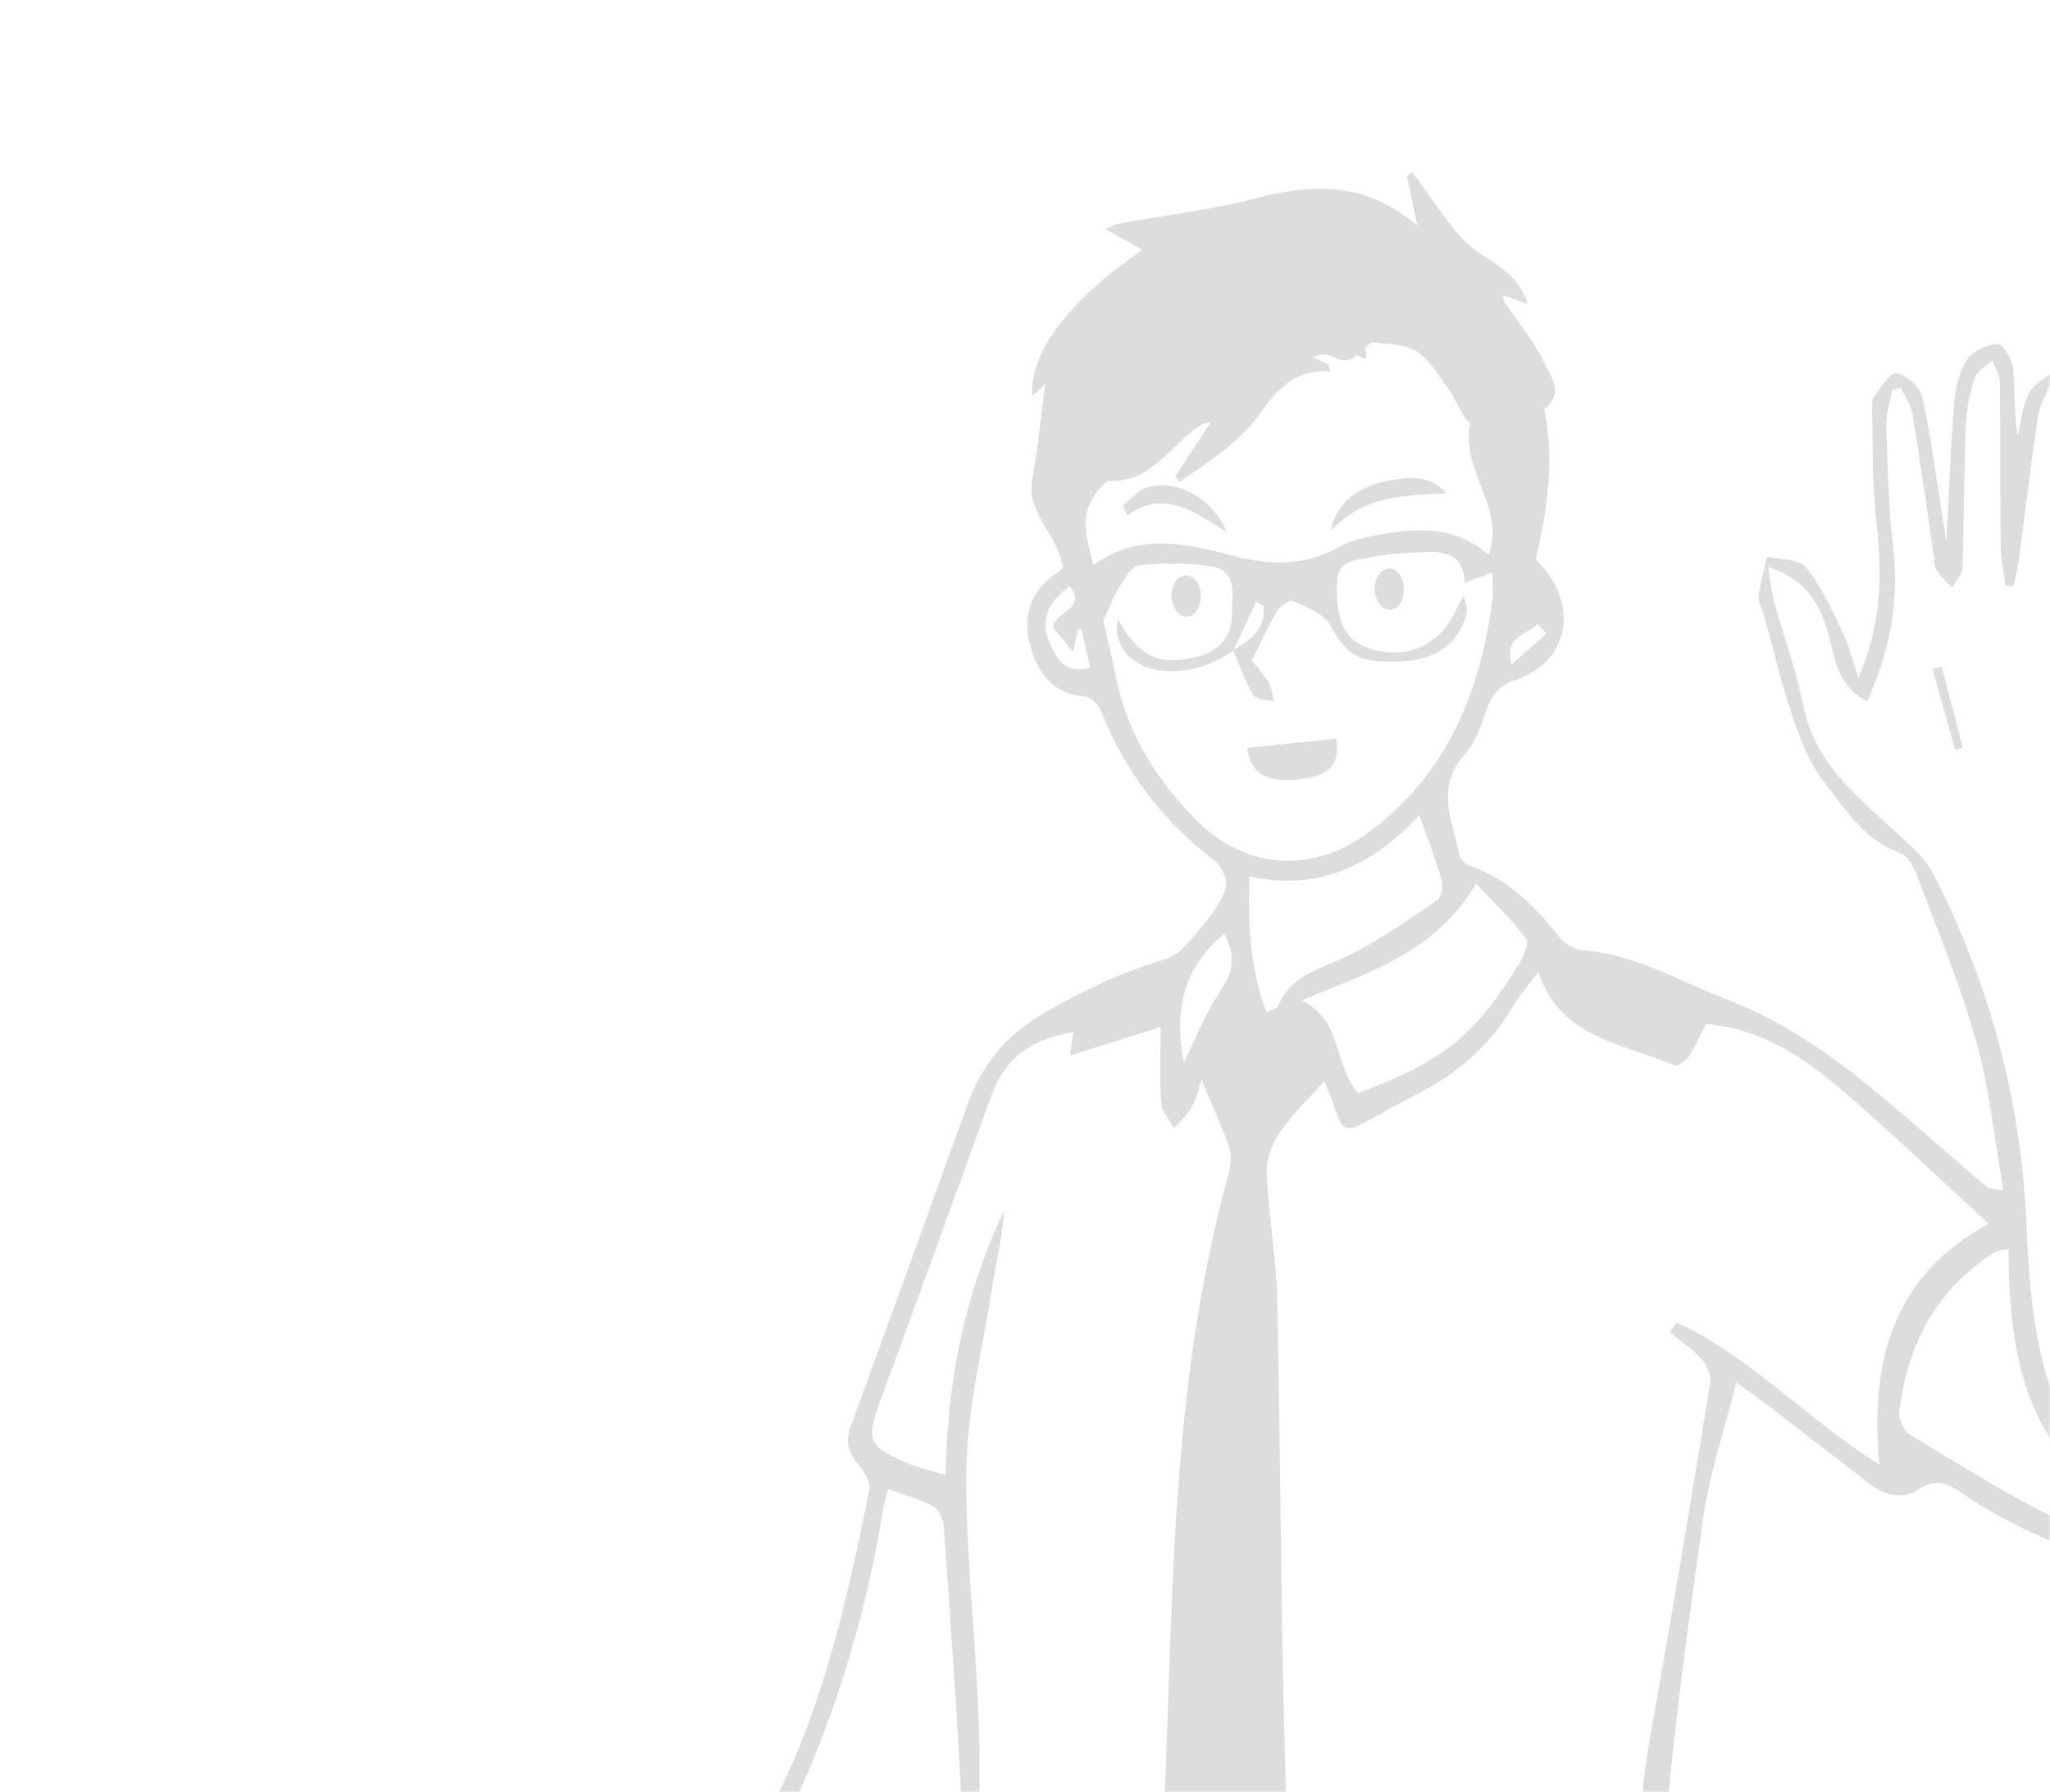 <svg width="453" height="396" viewBox="0 0 453 396" fill="none" xmlns="http://www.w3.org/2000/svg">
<mask id="mask0_2013_9196" style="mask-type:alpha" maskUnits="userSpaceOnUse" x="0" y="0" width="453" height="396">
<path d="M0 13C0 5.82 5.82 0 13 0H440C447.18 0 453 5.82 453 13V383C453 390.18 447.18 396 440 396H13C5.82 396 0 390.18 0 383V13Z" fill="#D9D9D9"/>
</mask>
<g mask="url(#mask0_2013_9196)">
<g clip-path="url(#clip0_2013_9196)">
<path d="M511.571 305.128C508.668 291.529 502.105 278.312 495.133 266.074C481.992 243.015 471.664 218.834 462.387 194.08C460.48 188.991 460.118 184.749 462.954 179.797C465.034 176.169 466.098 171.735 466.705 167.526C468.175 157.359 469.219 147.129 470.221 136.903C471.044 128.518 471.879 120.114 472.065 111.703C472.151 107.767 473.515 101.682 467.767 101.015C462.168 100.368 462.022 106.369 460.941 110.352C459.88 114.246 459.243 118.255 458.417 122.212C458.115 119.364 458.44 116.586 458.503 113.798C458.702 105.188 459.09 96.564 458.739 87.974C458.646 85.727 456.138 83.576 454.742 81.382C452.576 83.135 449.684 84.486 448.424 86.746C446.861 89.544 446.652 93.099 445.86 96.325C445.007 91.34 445.336 86.314 444.845 81.372C444.649 79.384 442.576 75.955 441.498 76.012C439.12 76.131 435.956 77.472 434.719 79.364C432.964 82.046 432.102 85.631 431.837 88.91C431.008 99.213 430.636 109.552 430.095 119.766C429.644 116.792 429.197 113.665 428.689 110.551C427.425 102.794 426.467 94.961 424.636 87.34C424.139 85.269 421.124 82.783 418.988 82.487C417.611 82.298 415.635 85.68 414.142 87.626C413.645 88.276 413.664 89.434 413.688 90.357C413.9 98.4 413.631 106.505 414.547 114.471C415.88 126.079 416.052 137.381 410.686 149.791C409.26 145.563 408.56 142.486 407.213 139.727C404.792 134.765 402.514 129.567 399.097 125.339C397.575 123.457 393.439 123.696 390.491 122.972C389.837 125.876 388.955 128.754 388.627 131.692C388.474 133.059 389.426 134.539 389.824 135.983C391.87 143.379 393.558 150.893 396.046 158.132C397.83 163.33 399.887 168.784 403.223 173.013C407.873 178.904 412.019 185.679 419.86 188.454C421.459 189.018 422.832 191.371 423.515 193.197C428.112 205.458 433.213 217.6 436.732 230.176C439.707 240.811 440.772 251.98 442.682 262.914C440.255 262.914 439.266 262.462 438.473 261.785C430.517 254.967 422.696 247.981 414.63 241.299C404.52 232.925 393.927 225.519 381.393 220.756C371.018 216.813 361.459 210.789 349.964 210.012C348.123 209.889 345.854 208.608 344.693 207.141C339.198 200.19 333.148 194.11 324.501 191.165C323.626 190.867 322.66 189.665 322.461 188.729C320.856 181.251 317.155 173.789 323.791 166.53C326.199 163.895 327.377 159.981 328.631 156.476C329.791 153.23 331.466 151.401 334.939 150.219C346.043 146.449 348.859 135.041 341.334 125.81C340.644 124.963 339.32 123.905 339.476 123.204C341.874 112.357 343.599 101.5 341.224 90.407C345.887 86.806 342.521 82.872 341.008 79.736C338.77 75.089 335.34 71.023 332.451 66.684C332.219 66.336 332.272 65.798 332.173 65.221C333.868 65.825 335.277 66.329 337.619 67.162C335.38 60.414 330.239 58.31 325.917 55.227C323.519 53.514 321.619 51.008 319.775 48.641C317.095 45.199 314.667 41.561 312.13 38.01C311.715 38.315 311.304 38.62 310.889 38.923C311.543 42.019 312.193 45.116 313.195 49.863C301.254 39.716 289.414 40.712 276.9 43.944C267.188 46.451 257.129 47.609 247.228 49.398C246.562 49.517 245.941 49.913 244.263 50.606C247.457 52.405 249.855 53.756 252.406 55.193C235.955 66.648 227.464 77.834 228.127 87.523C229.371 86.361 230.363 85.438 230.937 84.9C230.028 91.838 229.381 98.901 228.117 105.851C226.701 113.645 233.935 118.01 234.86 125.524C234.446 125.866 233.915 126.377 233.315 126.786C227.617 130.673 225.912 136.265 227.613 142.559C229.255 148.623 232.615 153.386 239.898 153.874C241.155 153.957 242.82 155.842 243.384 157.26C248.628 170.49 256.893 181.304 268.163 189.98C269.746 191.199 271.354 194.206 270.92 195.842C270.12 198.846 268.107 201.704 266.044 204.153C263.593 207.064 260.97 210.862 257.693 211.847C248.19 214.702 239.507 218.722 230.89 223.714C222.509 228.57 217.113 234.953 213.935 243.685C205.295 267.434 196.781 291.23 188.042 314.939C186.655 318.7 187.584 321.262 190.045 324.047C191.236 325.398 192.42 327.725 192.098 329.301C186.765 355.391 181.073 381.39 167.408 404.751C157.956 420.915 147.893 436.758 139.2 453.324C130.288 470.302 121.432 487.077 106.271 499.478C106.129 499.594 106.026 499.764 105.887 499.886C98.749 506.385 94.829 514.189 95.004 524.13C95.044 526.38 93.067 529.192 91.22 530.858C84.696 536.75 77.887 542.329 71.071 547.889C61.353 555.815 59.24 565.995 61.794 577.729C62.829 582.479 64.186 587.258 64.414 592.068C65.456 613.902 69.313 635.274 75.505 656.129C84.351 685.909 93.966 715.463 103.326 745.094C106.381 754.763 110.945 764.153 112.53 774.041C114.828 788.373 110.44 801.856 102.537 814.058C102.135 814.678 101.648 815.266 101.101 815.76C97.472 819.066 93.718 822.243 90.189 825.655C83.751 831.878 77.781 838.633 70.981 844.422C64.743 849.736 57.751 854.187 50.942 858.797C42.906 864.238 41.118 871.782 42.345 880.903C43.502 889.503 50.348 890.267 56.511 892.162C57.751 892.544 59.071 892.697 60.368 892.866C82.553 895.813 103.419 891.973 121.85 879.054C138.045 867.703 155.276 858.459 173.229 850.37C176.267 849.002 179.176 847.157 181.763 845.062C183.013 844.05 184.35 841.66 183.982 840.372C181.222 830.737 178.586 821.001 174.831 811.734C171.833 804.336 166.257 797.913 163.733 790.411C160.301 780.205 154.005 769.726 161.216 758.454C161.647 757.78 161.452 756.602 161.319 755.692C160.652 751.108 160.218 746.461 159.146 741.974C152.841 715.569 151.866 688.581 150.297 661.672C148.964 638.816 147.336 616.056 139.302 594.315C139.074 593.698 139.273 592.924 139.273 591.626C143.923 591.338 148.367 591.155 152.795 590.77C165.455 589.661 178.101 588.403 190.765 587.328C208.645 585.811 226.522 584.188 244.426 583.043C253.046 582.492 252.99 582.967 255.407 591.447C257.921 600.263 261.633 608.87 262.983 617.845C264.761 629.655 264.741 641.737 265.5 653.699C267.304 682.115 268.923 710.544 270.976 738.943C272.581 761.169 274.83 783.345 276.551 805.564C276.959 810.825 276.488 815.999 281.308 819.856C282.412 820.739 282.571 823.302 282.505 825.064C282.18 833.837 281.911 842.629 281.109 851.369C279.775 865.91 278.216 880.405 272.389 894.101C269.689 900.444 267.729 907.135 265.872 913.794C261.998 927.694 266.051 939.239 276.893 948.546C287.278 957.461 298.846 959.456 311.357 953.903C315.924 951.875 320.614 949.472 324.269 946.156C332.723 938.485 336.511 928.285 336.339 917.033C336.229 909.976 335.423 902.727 333.562 895.939C327.224 872.811 326.246 849.075 324.581 825.393C324.342 821.994 323.861 818.738 327.616 816.55C333.891 812.899 336.236 806.855 336.421 799.964C336.66 791.162 336.388 782.346 336.637 773.543C337.277 750.71 337.619 727.851 338.962 705.054C340.047 686.666 340.329 668.407 337.924 650.104C336.392 638.434 335.264 626.701 334.382 614.961C333.96 609.338 335.868 604.312 340.803 600.811C348.12 595.616 355.393 590.355 362.597 584.998C367.691 581.207 373.496 577.941 377.492 573.185C390.746 557.402 396.079 538.695 392.023 518.574C388.444 500.829 382.806 483.483 377.734 466.06C372.438 447.867 366.265 429.565 367.572 410.533C369.287 385.552 372.819 360.668 376.292 335.844C377.688 325.859 381.005 316.144 383.665 305.426C387.071 307.896 389.214 309.373 391.273 310.956C398.547 316.546 405.774 322.198 413.057 327.775C416.427 330.354 420.285 331.549 423.999 329.043C427.687 326.553 430.401 327.678 433.565 329.882C452.065 342.771 474.019 347.262 494.771 354.557C503.451 357.608 510.761 353.243 511.448 344.716C512.509 331.539 514.264 317.757 511.567 305.121L511.571 305.128ZM339.735 137.869C340.398 138.569 341.062 139.273 341.725 139.973C339.144 142.27 336.567 144.567 333.987 146.864C332.402 140.365 337.37 140.388 339.735 137.869ZM84.245 880.127C73.356 881.826 62.451 882.742 51.492 880.236C47.4 879.3 45.98 877.096 47.367 873.452C48.471 870.554 49.721 867.162 51.99 865.349C61.99 857.357 72.384 849.859 84.325 840.913C85.625 853.785 86.892 865.313 87.781 876.867C87.86 877.896 85.615 879.908 84.242 880.123L84.245 880.127ZM326.203 195.221C330.262 199.57 334.096 203.237 337.264 207.41C337.967 208.336 336.693 211.277 335.695 212.9C325.854 228.912 318.992 234.388 300.15 241.521C294.654 235.51 296.754 225.337 287.689 221.045C301.758 214.991 317.039 210.792 326.206 195.221H326.203ZM282.415 222.29C282.203 222.798 281.218 222.98 279.905 223.68C276.173 214.035 275.769 204.396 276.074 193.645C291.858 197.057 303.682 190.843 313.646 180.102C315.503 185.383 317.304 189.977 318.651 194.697C319.005 195.945 318.432 198.302 317.476 198.949C311.221 203.191 305.002 207.635 298.259 210.971C292.273 213.929 285.394 215.19 282.415 222.286V222.29ZM232.078 142.323C229.786 137.341 231.278 133.205 236.359 129.517C240.323 134.573 233.199 135.061 232.665 138.569C233.902 140.089 235.245 141.732 237.126 144.042C237.577 141.898 237.872 140.487 238.17 139.077C238.422 139.037 238.678 138.997 238.93 138.957C239.563 141.702 240.197 144.451 240.883 147.431C235.388 149.117 233.61 145.662 232.074 142.323H232.078ZM241.613 124.781C240.001 118.614 238.33 113.32 242.704 108.344C243.421 107.528 244.34 106.197 245.112 106.233C254.383 106.685 258.416 98.615 264.754 94.34C265.467 93.859 266.137 93.315 267.527 93.378C264.92 97.318 262.309 101.258 259.703 105.197C260.028 105.619 260.356 106.041 260.681 106.462C264.11 104.036 267.686 101.782 270.926 99.127C273.51 97.009 276.044 94.652 277.984 91.96C281.911 86.51 285.865 81.395 293.908 82.099C293.788 81.588 293.672 81.073 293.553 80.562C292.442 80.038 291.331 79.513 289.968 78.869C290.611 78.694 291.059 78.604 291.483 78.445C294.15 77.452 296.853 81.578 299.705 78.428C299.881 78.235 302.919 81.014 301.579 77.057C301.5 76.818 302.916 75.593 303.526 75.673C306.734 76.091 310.425 75.972 312.956 77.595C315.835 79.44 317.805 82.826 319.908 85.734C321.413 87.811 322.468 90.215 323.768 92.448C324.043 92.92 324.893 93.355 324.83 93.677C322.956 102.997 330.873 110.462 329.695 119.623C329.606 120.31 329.36 120.977 328.949 122.567C320.79 115.607 311.782 116.715 302.75 118.524C300.395 118.996 297.981 119.726 295.898 120.887C288.628 124.937 280.794 124.914 273.291 122.989C262.608 120.25 252.243 117.346 241.62 124.784L241.613 124.781ZM272.671 143.501C274.299 139.993 275.931 136.488 277.56 132.979C278.104 133.281 278.648 133.583 279.192 133.889C279.765 138.844 276.515 141.364 272.671 143.501ZM264.223 181.068C255.523 172.226 249.116 162.049 246.628 149.668C245.67 144.905 244.479 140.185 243.779 137.142C245.427 133.647 246.207 131.446 247.441 129.541C248.598 127.755 250.114 125.056 251.686 124.897C256.82 124.379 262.117 124.363 267.231 125.046C273.802 125.919 272.17 131.642 272.213 135.787C272.266 140.942 269.016 144.049 264.154 145.221C255.984 147.189 251.354 144.822 247.039 136.76C245.713 142.17 249.819 147.282 256.193 148.102C262.227 148.878 267.616 147.179 272.528 143.74C273.925 147.026 275.059 150.465 276.89 153.482C277.533 154.548 279.941 154.541 281.54 155.026C281.145 153.555 281.036 151.916 280.283 150.661C279.148 148.766 277.563 147.143 276.621 145.968C278.614 141.955 280.17 138.39 282.15 135.077C282.83 133.939 285.016 132.462 285.735 132.8C288.711 134.194 292.528 135.585 293.951 138.144C297.712 144.895 300.143 146.598 310.024 146.133C316.899 145.808 321.977 142.356 323.808 136.564C324.269 135.11 324.226 133.494 323.4 131.678C322.823 132.764 322.183 133.822 321.675 134.941C318.239 142.545 310.631 145.918 302.694 143.325C297.142 141.513 295.062 137.165 295.457 128.525C295.679 123.656 299.772 123.772 302.77 123.154C306.936 122.298 311.267 122.079 315.539 121.96C319.795 121.837 323.516 122.909 323.632 128.724C325.645 127.994 327.224 127.423 329.758 126.507C329.758 129.109 329.984 131.091 329.725 133.006C326.959 153.383 319.546 171.257 302.395 183.933C289.944 193.134 275.129 192.145 264.227 181.068H264.223ZM270.545 206.328C273.294 211.675 272.551 214.712 269.076 219.94C266.207 224.248 264.336 229.227 261.59 234.787C259.374 223.007 261.62 213.55 270.545 206.328ZM194.765 308.772C203.02 286.484 211.086 264.122 219.192 241.78C222.19 233.519 228.336 229.466 237.179 228.015C236.95 229.695 236.767 231.013 236.469 233.177C243.345 231.023 249.656 229.044 256.469 226.91C256.469 232.958 256.213 238.368 256.605 243.735C256.744 245.654 258.442 247.456 259.427 249.312C260.777 247.728 262.369 246.291 263.404 244.525C264.379 242.859 264.764 240.851 265.53 238.637C267.746 243.941 269.938 248.621 271.603 253.48C272.213 255.263 271.968 257.586 271.447 259.478C261.981 293.882 259.729 329.132 258.532 364.572C257.513 394.707 256.376 424.859 254.14 454.917C253.062 469.403 260.548 479.745 266.963 491.007C268.522 493.742 269.603 496.753 270.9 499.634C270.276 500.467 269.653 501.304 269.029 502.137C261.129 500.417 252.91 499.554 245.401 496.776C234.413 492.707 223.932 487.263 212.187 481.929C212.569 477.83 213.288 472.526 213.524 467.199C214.655 441.398 216.439 415.595 216.456 389.788C216.469 368.306 213.361 346.814 213.534 325.342C213.643 311.66 217.123 297.995 219.268 284.346C220.157 278.693 221.511 273.117 221.925 267.342C213.282 285.591 209.282 304.958 208.96 325.883C205.74 324.913 203.415 324.406 201.242 323.526C191.637 319.653 191.236 318.285 194.761 308.769L194.765 308.772ZM208.934 463.401C208.433 468.994 208.128 474.614 207.352 480.17C207.156 481.574 205.683 483.692 204.483 483.931C190.791 486.689 177.04 489.149 162.443 491.847C163.78 488.903 164.685 485.488 166.642 482.855C173.229 474.01 180.36 465.569 186.967 456.736C195.67 445.103 204.075 433.243 212.725 421.317C211.481 435.115 210.197 449.255 208.93 463.398L208.934 463.401ZM123.352 487.96C128.155 480.854 133.339 473.976 137.674 466.595C147.521 449.819 156.957 432.802 166.549 415.873C181.093 390.199 190.357 362.683 195.126 333.6C195.332 332.339 195.733 331.11 196.264 328.983C199.988 330.347 203.275 331.2 206.167 332.78C207.411 333.46 208.426 335.608 208.539 337.161C210.045 358.255 211.55 379.355 212.589 400.476C212.778 404.309 211.527 408.551 209.846 412.083C199.209 434.425 183.843 453.497 168.165 472.406C164.105 477.302 161.279 483.496 158.964 489.51C155.229 499.213 152.347 509.207 141.203 513.276C140.284 513.611 138.981 514.879 139.04 515.613C139.578 522.115 134.384 523.801 130.394 526.387C128.135 524.953 125.9 523.536 122.344 521.279C123.949 518.404 125.372 514.893 127.638 512.058C130.304 508.722 133.89 506.133 136.709 502.904C138.37 501.002 139.326 498.482 139.501 495.502C131.677 503.647 119.047 507.604 118.387 521.69C118.235 524.953 116.082 528.233 114.381 531.236C113.877 532.123 111.515 532.713 110.46 532.292C109.588 531.947 108.779 529.796 108.994 528.641C109.973 523.37 110.901 518.026 112.636 512.981C115.23 505.439 118.46 498.114 121.488 490.725C121.9 489.72 122.729 488.886 123.352 487.964V487.96ZM129.223 539.408C126.391 541.875 123.674 542.691 119.472 540.142C125.614 535.382 130.905 531.28 136.327 527.077C137.628 531.678 136.881 532.737 129.226 539.408H129.223ZM115.697 498.154C113.399 502.542 111.226 505.921 109.8 509.588C107.8 514.73 105.727 519.978 104.805 525.371C103.094 535.402 104.759 537.214 114.802 538.353C112.215 542.575 108.338 541.201 105.469 540.022C103.144 539.066 100.268 536.441 99.91 534.194C97.585 519.573 101.708 507.275 115.694 498.154H115.697ZM94.683 877.564C92.855 867.241 92.189 857.821 89.349 849.108C86.805 841.292 88.388 836.197 93.658 830.305C102.228 820.729 107.157 819.08 117.943 826.432C126.769 832.449 133.956 840.359 139.767 850.34C124.599 859.498 109.963 868.333 94.679 877.564H94.683ZM169.581 820.211C165.256 822.505 166.294 825.96 168.218 828.709C169.335 830.305 172.198 830.677 175.309 832.058C175.153 832.29 174.569 834.175 173.335 834.816C164.105 839.639 154.745 844.213 145.946 848.607C145.219 844.432 144.901 840.927 143.966 837.594C142.288 831.61 136.871 838.739 133.823 834.68C145.979 827.802 157.883 821.064 169.873 814.28C172.884 816.487 172.685 818.562 169.577 820.208L169.581 820.211ZM164.403 806.261C165.498 809.477 164.41 810.888 162.304 812.202C152.811 818.124 143.289 823.992 133.647 829.665C132.589 830.289 129.919 830.096 129.336 829.299C123.956 821.957 116.427 818.323 107.382 816.603C109.764 810.854 112.51 805.872 113.877 800.535C115.903 792.619 117.492 784.5 118.211 776.374C118.623 771.701 120.387 770.227 124.52 769.882C133.8 769.109 143.067 768.169 153.236 767.213C153.913 769.948 154.596 773.138 155.491 776.268C158.367 786.295 161.04 796.396 164.403 806.261ZM329.208 915.968C327.204 924.777 323.058 933.311 313.622 936.58C307.095 938.84 299.785 941.589 293.321 940.659C282.084 939.049 271.5 922.709 272.94 911.241C273.318 908.231 275.639 904.596 278.17 902.883C287.924 896.288 299.201 894.492 310.77 894.207C326.999 893.676 332.823 900.049 329.204 915.964L329.208 915.968ZM328.325 891.787C327.768 892.139 327.211 892.491 326.657 892.843C309.666 887.741 293.473 889.928 276.93 898.641C279.278 890.662 281.211 883.469 283.613 876.436C284.12 874.952 286.177 873.73 287.788 872.941C299.812 867.042 311.874 868.234 322.063 876.051C325.907 879.001 326.339 886.41 328.329 891.79L328.325 891.787ZM284.21 869.485C285.4 853.424 286.488 838.749 287.497 825.12C298.302 824.247 308.601 823.414 320.219 822.478V869.077C308.508 865.34 296.909 862.263 284.21 869.485ZM384.822 520.233L384.713 520.13C384.696 520.233 384.683 520.339 384.67 520.442C384.716 520.379 384.763 520.316 384.809 520.253C385.993 521.793 388.006 523.297 388.076 524.887C388.995 545.439 383.711 563.526 366.225 576.212C357.483 582.555 348.484 588.539 339.35 594.863C338.567 591.955 337.984 589.781 337.397 587.607C336.786 587.474 336.179 587.345 335.569 587.212C334.693 589.154 333.36 591.016 333.015 593.047C330.199 609.693 328.216 626.342 330.995 643.28C335.606 671.397 333.251 699.72 332.637 727.957C332.126 751.537 330.73 775.096 329.944 798.67C329.622 808.279 325.914 813.639 316.498 815.916C310.873 817.277 305.138 818.329 299.394 819.003C288.896 820.235 283.427 814.718 282.674 804.345C281.006 781.383 278.548 758.48 276.754 735.525C274.827 710.879 273.818 686.155 271.414 661.562C269.507 642.052 266.644 622.591 263.188 603.29C259.795 584.337 260.107 566.45 268.81 548.563C274.575 536.716 277.623 523.546 281.852 510.956C282.067 510.312 281.984 509.569 281.463 508.623C275.109 515.185 272.435 523.728 269.397 532.511C264.299 530.088 263.855 525.959 263.998 521.923C264.137 517.94 265.003 513.98 265.636 509.389C261.198 512.363 258.333 521.514 259.845 526.755C260.562 529.235 261.374 532.146 263.142 533.772C267.557 537.828 266.336 541.546 264.313 546.236C260.628 554.786 257.832 563.715 254.323 572.348C253.669 573.955 251.514 575.857 249.888 576.026C214.366 579.714 178.808 583.079 143.286 586.787C138.215 587.315 135.541 586.037 134.715 580.968C134.493 579.601 133.697 578.323 133.163 577.005C132.583 577.035 132.002 577.065 131.422 577.098C131.422 579.193 131.031 581.377 131.485 583.365C134.579 596.844 138.818 610.138 140.818 623.766C143.286 640.582 143.727 657.686 145.435 674.624C147.425 694.35 149.624 714.059 152.214 733.712C152.911 738.997 155.19 744.112 157.063 749.183C158.689 753.581 158.612 756.794 153.2 758.042C147.568 759.343 142.009 760.973 136.367 762.238C128.752 763.947 121.09 765.444 112.978 767.13C111.452 759.699 110.414 751.742 108.152 744.155C101.31 721.212 94.139 698.363 86.819 675.57C76.282 642.756 70.935 609.012 67.764 574.801C66.836 564.794 69.784 556.711 76.855 550.027C82.374 544.809 88.228 539.943 94.059 534.815C100.265 545.161 104.593 546.847 116.958 544.464C117.631 544.334 118.477 544.324 119.061 544.62C125.764 548.002 132.055 545.97 138.473 543.534C142.108 542.153 146.258 541.977 149.694 540.285C152.072 539.113 154.473 536.55 155.276 534.091C155.83 532.398 154.228 529.082 152.576 527.808C150.37 526.105 147.011 525.992 144.46 524.615C141.256 522.885 141.296 518.537 144.725 517.352C151.442 515.032 154.357 509.655 157.617 504.105C159.057 501.655 161.82 499.093 164.463 498.393C177.269 494.984 190.138 491.562 203.199 489.467C208.937 488.548 215.408 490.022 221.126 491.774C227.321 493.673 233.179 496.886 238.917 500.022C252.88 507.657 267.789 508.486 283.109 506.75C284.319 506.614 285.596 505.937 286.588 505.181C306.422 490.015 328.723 485.982 352.906 490.314C354.746 490.642 356.584 491.134 358.438 491.236C365.021 491.592 369.025 493.52 369.715 501.493C370.398 509.379 377.38 513.967 383.28 518.64C383.854 519.095 384.312 519.699 384.822 520.233ZM383.363 501.184C380.126 497.204 373.794 502.114 372.852 495.073C376.239 496.839 382.252 493.182 383.363 501.184ZM370.557 292.189L368.925 294.277C371.277 296.215 373.874 297.935 375.89 300.175C377.088 301.51 378.205 303.807 377.937 305.436C373.579 332.02 369.151 358.594 364.418 385.111C358.726 417.005 366.789 447.224 375.058 477.462C375.748 479.984 376.338 482.54 376.829 485.109C377.035 486.171 376.862 487.306 376.862 489.381C373.943 488.777 371.3 488.332 368.716 487.675C354.176 483.977 339.622 480.173 324.435 482.982C311.045 485.458 298.356 489.686 287.749 498.768C284.372 501.662 276.923 502.316 275.298 500.086C273.351 497.414 274.207 488.916 276.382 485.77C279.875 480.715 283.387 475.633 286.326 470.252C287.669 467.793 288.422 464.523 288.16 461.742C282.667 403.821 283.503 345.698 282.256 287.642C282.051 278.129 280.319 268.656 279.905 259.136C279.775 256.192 281.069 252.754 282.76 250.257C285.44 246.311 289.006 242.965 292.628 238.879C293.453 240.887 294.176 242.344 294.664 243.881C296.681 250.261 297.138 250.453 303.181 247.134C306.133 245.511 309.032 243.782 312.054 242.301C321.347 237.744 329.025 231.457 334.312 222.383C335.785 219.857 337.781 217.639 339.911 214.785C345.012 229.632 358.839 230.475 369.924 235.374C370.627 235.683 372.534 234.382 373.217 233.379C374.673 231.232 375.691 228.789 377.001 226.253C389.174 227.255 398.364 233.466 406.776 240.642C417.853 250.095 428.357 260.222 439.442 270.369C418.258 281.9 413.15 300.69 415.296 323.589C399.472 313.655 386.975 299.923 370.567 292.199L370.557 292.189ZM507.693 344.769C507.514 348.709 504.901 350.793 500.851 350.511C498.257 350.329 495.538 350.319 493.116 349.509C480.884 345.403 468.344 341.911 456.659 336.567C444.656 331.074 433.459 323.782 422.072 317.004C420.709 316.194 419.495 313.555 419.691 311.942C421.482 297.088 427.867 284.847 440.822 276.639C441.382 276.284 442.182 276.3 443.84 275.922C443.886 297.915 446.948 318.547 467.611 332.677C467.073 330.755 467.103 329.378 466.43 328.681C450.553 312.281 448.735 291.549 447.797 270.282C446.599 243.188 439.667 217.417 427.316 193.27C425.299 189.33 421.499 186.177 418.129 183.09C409.741 175.409 400.968 168.273 398.54 156.078C396.975 148.221 394.159 140.614 392.013 132.867C391.449 130.832 391.293 128.681 390.733 125.269C400.686 128.479 403.008 135.545 404.739 142.881C405.88 147.713 407.217 152.221 412.59 154.963C417.588 143.956 419.724 132.94 418.348 121.06C417.316 112.155 417.104 103.143 416.825 94.168C416.742 91.509 417.668 88.817 418.129 86.138C418.769 85.993 419.406 85.85 420.046 85.704C420.931 87.645 422.291 89.507 422.626 91.539C424.351 102.061 425.81 112.626 427.366 123.178C427.502 124.1 427.376 125.212 427.853 125.903C428.842 127.333 430.155 128.538 431.333 129.839C432.142 128.376 433.608 126.938 433.661 125.448C434.039 114.976 433.983 104.49 434.384 94.022C434.52 90.513 435.256 86.932 436.351 83.593C436.878 81.99 438.881 80.877 440.218 79.54C440.808 81.136 441.89 82.726 441.91 84.329C442.072 96.315 441.949 108.308 442.095 120.293C442.132 123.337 442.802 126.374 443.18 129.415C443.77 129.451 444.361 129.484 444.948 129.521C445.346 127.552 445.853 125.601 446.119 123.616C447.535 113.044 448.785 102.449 450.351 91.901C450.702 89.521 452.079 87.294 452.981 84.997C453.734 85.05 454.487 85.106 455.239 85.159C455.644 88.442 456.536 91.748 456.367 94.998C455.777 106.207 454.702 117.386 454.072 128.591C453.916 131.333 454.749 134.134 456.026 136.949C463.233 126.968 460.563 113.917 466.652 103.857C467.18 103.886 467.71 103.913 468.238 103.943C468.467 105.978 469.05 108.045 468.865 110.04C467.14 128.442 465.637 146.877 463.276 165.202C462.433 171.755 459.2 177.968 457.518 184.454C456.858 186.996 456.785 190.09 457.598 192.553C466.035 218.21 476.277 243.045 489.922 266.485C497.896 280.184 506.642 294.035 508.413 310.123C509.667 321.515 508.221 333.225 507.7 344.782L507.693 344.769Z" fill="#DDDDDD"/>
<path d="M427.047 147.85C428.709 153.791 430.371 159.733 432.032 165.671L433.747 165.216C432.188 159.248 430.629 153.28 429.071 147.312L427.047 147.846V147.85Z" fill="#DDDDDD"/>
<path d="M295.231 163.181C288.671 163.872 282.12 164.562 275.566 165.252C276.435 171.273 280.422 173.328 288.521 171.974C294.213 171.024 296.193 168.419 295.231 163.181Z" fill="#DDDDDD"/>
<path d="M319.646 109.001C315.758 104.593 310.866 105.44 306.196 106.349C299.709 107.614 294.727 111.926 294.12 117.283C301.142 109.512 310.266 109.443 319.646 109.001Z" fill="#DDDDDD"/>
<path d="M271.112 117.545C267.832 109.878 259.945 105.798 253.514 107.671C251.514 108.251 249.935 110.273 248.164 111.637C248.469 112.394 248.771 113.154 249.076 113.911C257.169 108.129 263.517 112.769 271.115 117.545H271.112Z" fill="#DDDDDD"/>
<path d="M262.091 136.223C263.968 136.269 265.351 134.327 265.334 131.662C265.318 129.033 263.901 127.095 262.034 127.144C260.263 127.191 258.843 129.143 258.847 131.529C258.847 134.002 260.353 136.179 262.087 136.223H262.091Z" fill="#DDDDDD"/>
<path d="M306.926 125.631C305.155 125.677 303.735 127.629 303.739 130.016C303.739 132.488 305.244 134.666 306.979 134.709C308.856 134.755 310.239 132.814 310.226 130.148C310.209 127.519 308.793 125.581 306.926 125.631Z" fill="#DDDDDD"/>
</g>
</g>
<defs>
<clipPath id="clip0_2013_9196">
<rect width="471" height="919" fill="white" transform="translate(42 38)"/>
</clipPath>
</defs>
</svg>
